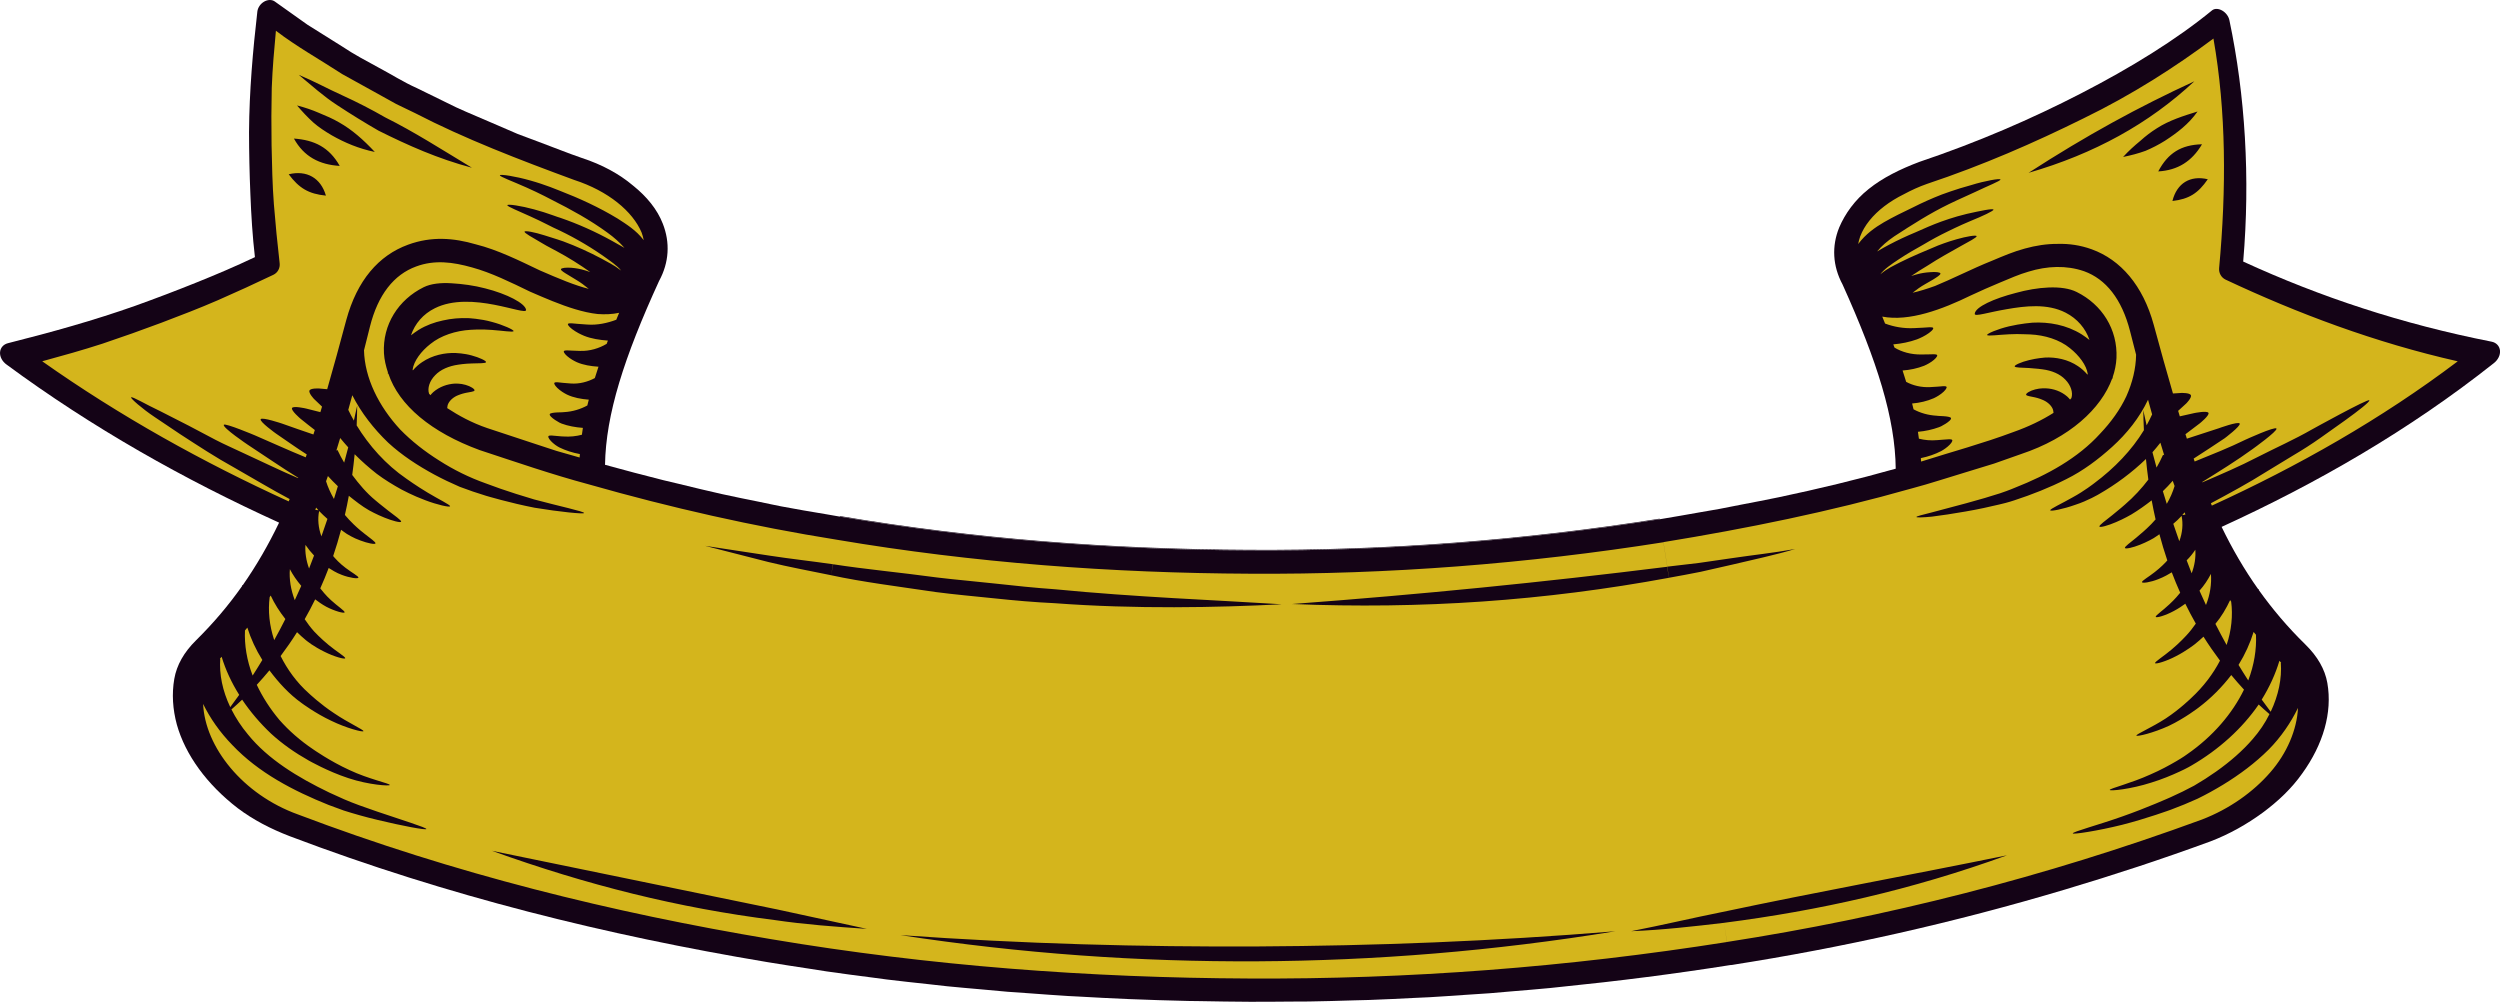 <svg version="1.1" id="图层_1" x="0px" y="0px" width="218.036px" height="87.372px" viewBox="0 0 218.036 87.372" enable-background="new 0 0 218.036 87.372" xml:space="preserve" xmlns:xml="http://www.w3.org/XML/1998/namespace" xmlns="http://www.w3.org/2000/svg" xmlns:xlink="http://www.w3.org/1999/xlink">
  <g>
    <path fill="#140316" d="M217.309,29.8c-7.816-1.54-14.924-3.889-21.67-6.988c0.622-7.286,0.176-14.517-1.204-21.051
		c-0.068-0.336-0.311-0.657-0.626-0.839c-0.316-0.182-0.65-0.194-0.87-0.03c-3.163,2.593-7.13,5.032-11.449,7.256
		c-4.32,2.231-9.041,4.27-14.083,5.967c-1.695,0.636-3.225,1.401-4.425,2.365c-1.205,0.956-2.061,2.147-2.578,3.361
		c-0.66,1.625-0.578,3.35,0.295,4.973l0.001,0.002c3.034,6.719,4.59,11.69,4.634,16.06c-3.365,0.95-6.773,1.769-10.209,2.493
		c-1.109,0.233-2.225,0.442-3.339,0.657c-0.612,0.118-1.22,0.248-1.834,0.36c-0.536,0.098-1.075,0.184-1.611,0.279
		c-1.196,0.211-2.391,0.425-3.59,0.621h-0.001c-11.779,1.861-23.749,2.793-35.717,2.719c-11.964-0.054-23.941-0.943-35.703-2.934
		c-0.03-0.005-0.06-0.011-0.09-0.016c-0.397-0.063-0.79-0.141-1.186-0.207c-1.312-0.218-2.624-0.437-3.928-0.687
		c-0.612-0.117-1.218-0.255-1.828-0.379c-1.111-0.225-2.224-0.444-3.33-0.69c-1.257-0.28-2.507-0.586-3.756-0.891
		c-0.454-0.111-0.911-0.21-1.365-0.324c-1.7-0.427-3.393-0.875-5.08-1.341c0.071-4.386,1.652-9.348,4.714-16.032l0.001-0.002
		c0.88-1.612,0.972-3.343,0.326-4.989c-0.488-1.258-1.4-2.37-2.608-3.337c-1.186-1.002-2.689-1.824-4.457-2.4
		c-1.27-0.435-2.486-0.938-3.735-1.396l-1.863-0.697l-1.793-0.775c-1.187-0.524-2.407-1.011-3.574-1.55L36.35,7.68
		c-1.179-0.524-2.198-1.187-3.302-1.769c-1.088-0.597-2.196-1.176-3.183-1.843L26.81,2.152l-2.852-2.027
		c-0.25-0.174-0.606-0.166-0.925,0.019c-0.319,0.185-0.548,0.518-0.589,0.867c-0.387,3.368-0.704,6.94-0.725,10.513
		c0.003,1.774,0.041,3.576,0.118,5.404c0.072,1.832,0.185,3.691,0.396,5.498c-1.707,0.81-3.391,1.527-5.116,2.219
		c-1.729,0.696-3.497,1.37-5.304,2.019c-3.592,1.27-7.247,2.291-11.117,3.267c-0.397,0.099-0.665,0.403-0.692,0.794
		c-0.026,0.391,0.196,0.805,0.573,1.073c7.455,5.497,15.481,10.021,23.764,13.783c-0.92,1.915-1.96,3.726-3.177,5.468l-0.052-0.012
		L21.11,51.12c-1.161,1.647-2.478,3.212-4.02,4.733c-1.036,1.021-1.679,2.145-1.889,3.353c-0.225,1.298-0.141,2.65,0.226,4
		c0.371,1.318,1.025,2.616,1.923,3.85c0.898,1.233,2.041,2.395,3.38,3.426c1.339,1.01,2.878,1.81,4.551,2.451
		c13.786,5.225,27.707,8.647,41.624,10.974c1.199,0.202,2.399,0.382,3.599,0.565c0.526,0.08,1.051,0.171,1.577,0.247
		c1.346,0.196,2.691,0.37,4.037,0.543c0.406,0.052,0.812,0.113,1.218,0.163c1.229,0.151,2.458,0.282,3.686,0.414
		c0.526,0.057,1.053,0.123,1.579,0.177c0.998,0.101,1.996,0.184,2.995,0.273c0.759,0.068,1.518,0.146,2.276,0.207
		c0.675,0.054,1.35,0.094,2.025,0.143c1.083,0.079,2.167,0.163,3.251,0.228c0.296,0.018,0.592,0.028,0.888,0.045
		c1.459,0.083,2.918,0.161,4.377,0.221c0.019,0.001,0.039,0.001,0.058,0.002c1.73,0.071,3.46,0.125,5.19,0.164
		c0.327,0.007,0.654,0.007,0.981,0.013c1.414,0.027,2.828,0.05,4.243,0.057c0.011,0,0.022,0,0.033,0.001
		c1.203,0.006,2.406-0.007,3.609-0.017c0.536-0.004,1.073,0,1.61-0.008c1.32-0.02,2.64-0.059,3.96-0.099
		c0.433-0.013,0.865-0.018,1.298-0.033c1.32-0.046,2.64-0.113,3.959-0.18c0.433-0.022,0.866-0.035,1.298-0.059
		c1.007-0.056,2.013-0.131,3.02-0.199c0.749-0.051,1.498-0.091,2.248-0.149c0.629-0.048,1.259-0.111,1.888-0.163
		c1.123-0.094,2.247-0.183,3.37-0.292c0.338-0.033,0.676-0.074,1.014-0.108c4.917-0.495,9.834-1.123,14.752-1.901l0.001,0.009
		c9.716-1.51,19.443-3.691,29.161-6.593c4.218-1.26,8.435-2.641,12.648-4.186c1.69-0.64,3.245-1.531,4.602-2.527
		c1.357-1.011,2.518-2.113,3.43-3.406c1.828-2.532,2.644-5.314,2.192-7.892c-0.21-1.2-0.861-2.323-1.909-3.35
		c-1.56-1.529-2.892-3.106-4.063-4.75l-0.001-0.084l-0.052,0.013c-1.225-1.729-2.271-3.534-3.197-5.444
		c8.305-3.797,16.361-8.432,23.734-14.274c0.373-0.286,0.584-0.712,0.545-1.103C217.993,30.175,217.712,29.881,217.309,29.8z" class="color c1"/>
    <path fill="#140316" d="M66.797,83.891c0.036,0.005,0.071,0.012,0.107,0.018c-0.023-0.004-0.046-0.008-0.069-0.012
		C66.822,83.895,66.81,83.893,66.797,83.891z" class="color c1"/>
    <path fill="#140316" d="M109.035,48.003c11.967,0.074,23.938-0.857,35.717-2.719l-0.008-0.048
		c-11.792,1.864-23.776,2.793-35.757,2.717C97.01,47.9,85.023,47.003,73.25,45.006l-0.008,0.048c0.03,0.005,0.06,0.011,0.09,0.016
		C85.094,47.06,97.071,47.949,109.035,48.003z" class="color c1"/>
    <path fill="#140316" d="M108.862,87.37c0.007,0,0.014,0,0.021,0c-1.414-0.006-2.829-0.03-4.243-0.057
		C106.048,87.34,107.455,87.364,108.862,87.37z" class="color c1"/>
  </g>
  <path fill="#D4B51C" d="M193.886,68.436c-0.723,0.439-1.47,0.854-2.23,1.224c-0.76,0.346-1.533,0.662-2.308,0.951
	c0,0-2.124,0.78-4.272,1.325c-2.145,0.536-4.28,0.852-4.301,0.75c-0.025-0.141,2.173-0.717,4.325-1.48
	c2.163-0.757,4.207-1.676,4.207-1.676c0.699-0.313,1.385-0.647,2.05-1.006c0.664-0.387,1.305-0.797,1.915-1.228
	c1.219-0.862,2.31-1.809,3.196-2.835c0.596-0.684,1.081-1.401,1.463-2.178c-0.319-0.277-0.637-0.554-0.94-0.84
	c-1.426,2.074-3.455,3.925-5.869,5.325c0,0-0.416,0.252-1.061,0.542c-0.645,0.298-1.518,0.665-2.425,0.941
	c-1.812,0.586-3.641,0.762-3.636,0.641c-0.005-0.125,1.847-0.572,3.544-1.344c0.857-0.37,1.658-0.806,2.243-1.149
	c0.586-0.336,0.955-0.61,0.955-0.61c2.273-1.573,3.959-3.57,4.966-5.642c-0.385-0.417-0.753-0.841-1.11-1.272
	c-0.794,1.035-1.745,2.005-2.857,2.843c0,0-1.196,0.925-2.568,1.579c-1.366,0.632-2.819,0.97-2.848,0.856
	c-0.036-0.117,1.357-0.708,2.563-1.495c1.224-0.804,2.221-1.782,2.221-1.782c1.074-0.997,1.912-2.109,2.507-3.259
	c-0.509-0.683-0.993-1.377-1.439-2.089c-0.246,0.23-0.501,0.453-0.767,0.665c0,0-0.76,0.596-1.628,1.034
	c-0.861,0.456-1.785,0.719-1.827,0.611c-0.049-0.115,0.768-0.612,1.451-1.197c0.694-0.578,1.267-1.207,1.267-1.207
	c0.313-0.335,0.585-0.687,0.834-1.045c-0.324-0.57-0.63-1.148-0.916-1.734c-0.254,0.187-0.606,0.426-0.986,0.626
	c-0.743,0.406-1.544,0.631-1.591,0.522c-0.051-0.11,0.629-0.565,1.18-1.088c0.477-0.435,0.844-0.882,0.952-1.018
	c-0.263-0.586-0.508-1.179-0.736-1.779c-0.222,0.138-0.671,0.402-1.166,0.592c-0.691,0.278-1.403,0.381-1.432,0.265
	c-0.033-0.117,0.593-0.464,1.114-0.88c0.533-0.407,0.959-0.864,0.959-0.864l0.136-0.153c-0.258-0.752-0.481-1.515-0.689-2.284
	c-0.17,0.113-0.332,0.24-0.508,0.345c0,0-0.577,0.337-1.197,0.576c-0.617,0.248-1.257,0.388-1.302,0.279
	c-0.048-0.113,0.492-0.487,0.973-0.887c0.487-0.396,0.926-0.807,0.926-0.807c0.28-0.255,0.535-0.524,0.775-0.799
	c-0.127-0.55-0.238-1.105-0.341-1.663c-0.568,0.442-1.155,0.862-1.774,1.233c0,0-0.646,0.378-1.335,0.667
	c-0.686,0.297-1.399,0.495-1.448,0.387c-0.052-0.111,0.562-0.544,1.127-1c0.57-0.452,1.098-0.918,1.098-0.918
	c0.778-0.672,1.458-1.407,2.041-2.177c-0.082-0.596-0.15-1.195-0.208-1.797c-1.217,1.172-2.604,2.208-4.099,3.065
	c0,0-0.981,0.582-2.057,0.927c-1.064,0.38-2.16,0.594-2.192,0.482c-0.036-0.12,1.01-0.585,1.976-1.142
	c0.979-0.53,1.849-1.21,1.849-1.21c1.782-1.327,3.282-2.888,4.344-4.634c-0.027-0.579-0.048-1.159-0.054-1.742
	c0.099,0.445,0.194,0.876,0.292,1.316c0.172-0.315,0.331-0.632,0.478-0.952c-0.117-0.422-0.236-0.849-0.355-1.28
	c-0.741,1.57-1.847,2.949-3.13,4.111c-1.206,1.089-2.539,2.093-4.004,2.817c-1.459,0.741-2.992,1.344-4.522,1.843
	c0,0-0.518,0.185-1.322,0.366c-0.799,0.192-1.866,0.429-2.936,0.611c-1.068,0.188-2.134,0.349-2.933,0.447
	c-0.805,0.08-1.347,0.089-1.355,0.034c-0.011-0.067,0.544-0.197,1.363-0.407c0.818-0.218,1.905-0.508,2.988-0.796
	c1.082-0.295,2.156-0.608,2.949-0.867c0.79-0.267,1.298-0.488,1.298-0.488c2.831-1.113,5.497-2.586,7.424-4.711
	c0.948-1.001,1.741-2.092,2.286-3.258c0.532-1.19,0.834-2.418,0.852-3.627c-0.174-0.677-0.349-1.361-0.529-2.062
	c-0.716-2.797-2.108-4.537-4.01-5.222c-1.548-0.532-3.216-0.464-4.849,0.039c-0.826,0.237-1.635,0.599-2.483,0.951
	c-0.852,0.346-1.705,0.738-2.553,1.128c-2.48,1.21-5.362,2.297-7.715,1.841c0.084,0.208,0.163,0.402,0.245,0.605
	c0.76,0.288,1.617,0.44,2.506,0.401c0,0,0.392-0.019,0.802-0.04c0.409-0.026,0.837-0.083,0.891,0.027
	c0.054,0.107-0.264,0.394-0.638,0.614c-0.369,0.225-0.78,0.379-0.78,0.379c-0.653,0.231-1.35,0.376-2.062,0.436l0.107,0.286
	l0.001-0.003c0.633,0.384,1.449,0.611,2.315,0.599c0,0,0.315-0.004,0.65-0.009c0.334-0.008,0.691-0.044,0.75,0.064
	c0.058,0.105-0.187,0.37-0.49,0.575c-0.299,0.209-0.641,0.352-0.641,0.352c-0.586,0.23-1.225,0.367-1.883,0.415
	c0.106,0.336,0.21,0.666,0.313,0.991c0.584,0.317,1.319,0.498,2.101,0.457c0,0,0.316-0.019,0.655-0.04
	c0.337-0.026,0.697-0.087,0.764,0.016c0.066,0.1-0.166,0.384-0.467,0.607c-0.296,0.228-0.644,0.386-0.644,0.386
	c-0.582,0.252-1.226,0.405-1.89,0.461c0.042,0.169,0.084,0.341,0.125,0.507c0.57,0.312,1.266,0.518,2.022,0.56
	c-0.01,0.033,1.132,0.005,1.238,0.192c0.123,0.247-1.013,0.832-1.035,0.805c-0.577,0.213-1.201,0.347-1.843,0.404
	c0.028,0.203,0.056,0.401,0.084,0.6c0.489,0.125,1.032,0.177,1.594,0.127c0,0,0.299-0.023,0.6-0.047
	c0.31-0.024,0.643-0.068,0.71,0.035c0.066,0.101-0.137,0.364-0.397,0.58c-0.256,0.219-0.558,0.384-0.558,0.384
	c-0.543,0.281-1.147,0.487-1.78,0.617l0.024,0.3c2.681-0.851,5.411-1.587,8.034-2.57c1.354-0.477,2.522-1.048,3.514-1.677
	c-0.009-0.133-0.03-0.27-0.093-0.396c-0.151-0.306-0.482-0.597-0.903-0.758c0,0-0.284-0.125-0.63-0.2
	c-0.34-0.083-0.731-0.111-0.764-0.227c-0.034-0.115,0.34-0.352,0.79-0.465c0.444-0.124,0.933-0.094,0.933-0.094
	c0.651,0.026,1.323,0.248,1.865,0.718c0.09,0.078,0.166,0.172,0.245,0.263l0.124-0.139h-0.005c0.153-0.463-0.045-1.111-0.531-1.602
	c-0.47-0.498-1.184-0.793-2.002-0.899c0,0-0.548-0.077-1.159-0.112c-0.603-0.036-1.234-0.022-1.259-0.142
	c-0.025-0.116,0.588-0.389,1.258-0.549c0.668-0.168,1.367-0.221,1.367-0.221c0.95-0.054,2.03,0.152,2.911,0.757
	c0.293,0.196,0.571,0.444,0.813,0.732l0.025-0.061c-0.101-0.751-0.754-1.617-1.557-2.254c-0.91-0.739-2.18-1.134-3.472-1.194
	c0,0-0.222-0.007-0.558-0.017c-0.344-0.015-0.804-0.023-1.273,0.006c-0.935,0.042-1.884,0.18-1.915,0.061
	c-0.031-0.113,0.899-0.514,1.904-0.754c1.011-0.24,2.05-0.321,2.05-0.321c1.429-0.076,2.965,0.189,4.303,1.026
	c0.231,0.146,0.451,0.316,0.672,0.485c-0.34-1.013-1.072-1.868-2.085-2.384c-1.597-0.819-3.532-0.583-5.133-0.303
	c-1.609,0.267-2.818,0.685-2.793,0.404c0.046-0.603,1.687-1.333,3.576-1.82c1.866-0.52,4.052-0.725,5.327-0.078
	c2.187,1.082,3.573,3.244,3.46,5.757c-0.029,0.563-0.147,1.137-0.333,1.671L184.268,33l-0.051,0.001
	c-0.966,2.645-3.713,5.188-7.966,6.605l-2.344,0.826l-2.383,0.73c-1.593,0.473-3.166,1.006-4.776,1.431l-0.049,0.013
	c-7.08,2.012-14.331,3.487-21.625,4.675l0.34,2.139c0.918-0.101,1.836-0.212,2.757-0.324c0.92-0.133,1.843-0.267,2.771-0.402
	c1.854-0.277,3.745-0.475,5.628-0.815c-1.833,0.549-3.693,0.934-5.525,1.371c-0.919,0.209-1.834,0.417-2.744,0.623
	c-0.912,0.189-1.826,0.345-2.732,0.514l-0.153-0.927l-0.005-0.03l-0.34-2.138c-11.895,1.88-23.971,2.818-36.044,2.744
	C96.958,49.981,84.877,49.085,73,47.075c-7.307-1.164-14.523-2.802-21.605-4.819l-0.049-0.014c-3.22-0.863-6.36-1.95-9.516-2.989
	c-4.205-1.541-7.045-3.903-7.96-6.672l-0.051-0.002l0.013-0.102c-0.18-0.548-0.313-1.101-0.345-1.664
	c-0.138-2.49,1.254-4.674,3.467-5.766c0.633-0.311,1.494-0.401,2.426-0.342c0.936,0.053,1.985,0.194,2.934,0.445
	c1.911,0.481,3.504,1.311,3.569,1.881c0.031,0.569-4.798-1.733-7.965-0.145c-1.007,0.496-1.736,1.343-2.075,2.358
	c0.219-0.166,0.438-0.332,0.668-0.474c0.666-0.409,1.376-0.662,2.107-0.819c0.741-0.172,1.494-0.231,2.222-0.204
	c0,0,1.07,0.046,2.062,0.328c0.998,0.265,1.92,0.691,1.889,0.804c-0.032,0.119-0.973-0.042-1.903-0.105
	c-0.931-0.08-1.832-0.011-1.832-0.011C39.743,28.841,38.45,29.26,37.537,30c-0.799,0.623-1.448,1.483-1.551,2.239l0.024,0.062
	c0.242-0.285,0.518-0.529,0.809-0.72c0.88-0.6,1.982-0.834,2.945-0.792c0,0,0.72,0.025,1.38,0.213
	c0.665,0.177,1.273,0.466,1.247,0.582c-0.026,0.12-0.652,0.092-1.252,0.115c-0.603,0.014-1.162,0.104-1.162,0.104
	c-0.83,0.118-1.553,0.423-2.027,0.925c-0.49,0.496-0.688,1.143-0.531,1.6h-0.005l0.126,0.136c0.079-0.091,0.156-0.186,0.247-0.265
	c0.547-0.475,1.227-0.707,1.887-0.744c0,0,0.488-0.024,0.929,0.111c0.447,0.123,0.817,0.371,0.783,0.486
	c-0.033,0.116-0.421,0.135-0.76,0.212c-0.344,0.069-0.627,0.188-0.627,0.188c-0.419,0.153-0.748,0.437-0.901,0.746
	c-0.064,0.127-0.085,0.262-0.094,0.396c0.987,0.645,2.13,1.279,3.494,1.742l4.01,1.325l2.007,0.659l2.036,0.582l0.024-0.299
	c-0.638-0.119-1.248-0.313-1.795-0.583c0,0-0.305-0.156-0.557-0.386c-0.257-0.223-0.458-0.492-0.391-0.591
	c0.067-0.102,0.399-0.052,0.707-0.021c0.298,0.035,0.602,0.046,0.602,0.046c0.568,0.041,1.115-0.02,1.61-0.152
	c0.028-0.199,0.057-0.396,0.086-0.598c-0.647-0.048-1.281-0.163-1.859-0.376c-0.022,0.027-1.148-0.586-1.025-0.831
	c0.106-0.186,1.242-0.134,1.233-0.167c0.755-0.036,1.465-0.265,2.04-0.581c0.042-0.166,0.085-0.337,0.127-0.506
	c-0.668-0.053-1.33-0.17-1.903-0.444c0,0-0.346-0.167-0.639-0.402c-0.299-0.231-0.527-0.521-0.461-0.62
	c0.068-0.102,0.425-0.033,0.76,0c0.337,0.028,0.651,0.054,0.651,0.054c0.776,0.062,1.531-0.155,2.119-0.472
	c0.104-0.324,0.21-0.655,0.318-0.99c-0.662-0.045-1.321-0.143-1.898-0.399c0,0-0.34-0.151-0.636-0.368
	c-0.3-0.213-0.542-0.484-0.484-0.588c0.059-0.107,0.414-0.064,0.746-0.048c0.334,0.012,0.646,0.024,0.646,0.024
	c0.859,0.036,1.699-0.232,2.337-0.615l0.001,0.003l0.109-0.287c-0.717-0.057-1.438-0.159-2.08-0.42c0,0-0.408-0.163-0.774-0.398
	c-0.371-0.23-0.685-0.526-0.63-0.632c0.055-0.109,0.48-0.043,0.887-0.008c0.408,0.03,0.797,0.058,0.797,0.058
	c0.879,0.067,1.764-0.13,2.531-0.419c0.084-0.204,0.164-0.398,0.249-0.605c-0.599,0.128-1.229,0.154-1.877,0.106
	c-0.637-0.069-1.289-0.221-1.948-0.417c-1.319-0.393-2.659-0.977-3.941-1.532c-1.688-0.817-3.385-1.657-5.066-2.116
	c-1.675-0.471-3.261-0.679-4.873-0.081c-1.938,0.709-3.332,2.461-4.03,5.254c-0.175,0.699-0.347,1.382-0.516,2.058
	c0.058,2.395,1.27,4.872,3.159,6.908c0.987,1.014,2.138,1.911,3.394,2.702c1.251,0.803,2.614,1.479,4.048,1.988
	c0,0,0.52,0.189,1.304,0.474c0.787,0.277,1.854,0.613,2.929,0.932c2.168,0.585,4.382,1.052,4.36,1.186
	c-0.015,0.112-2.154-0.104-4.301-0.459c-2.125-0.41-4.24-1.041-4.24-1.041c-0.771-0.235-1.542-0.496-2.305-0.787
	c-0.75-0.323-1.492-0.677-2.214-1.065c-1.443-0.782-2.82-1.677-4.023-2.782c-1.263-1.21-2.358-2.617-3.132-4.139
	c-0.118,0.43-0.235,0.856-0.35,1.277c0.15,0.315,0.313,0.627,0.489,0.937c0.096-0.439,0.19-0.868,0.287-1.312
	c-0.003,0.579-0.021,1.156-0.044,1.731c1.066,1.747,2.524,3.407,4.341,4.65c0,0,0.886,0.638,1.849,1.211
	c0.956,0.58,1.993,1.07,1.957,1.19c-0.032,0.112-1.12-0.126-2.175-0.531c-1.059-0.389-2.057-0.927-2.057-0.927
	c-0.751-0.416-1.483-0.861-2.168-1.376c-0.678-0.532-1.322-1.102-1.923-1.706c-0.059,0.606-0.128,1.21-0.212,1.809
	c0.579,0.779,1.237,1.568,2.024,2.215c0,0,0.533,0.453,1.106,0.892c0.569,0.442,1.187,0.861,1.134,0.972
	c-0.05,0.108-0.767-0.077-1.457-0.359c-0.692-0.274-1.342-0.638-1.342-0.638c-0.623-0.356-1.196-0.814-1.76-1.264
	c-0.104,0.56-0.216,1.118-0.344,1.67c0.237,0.282,0.489,0.559,0.765,0.821c0,0,0.433,0.425,0.925,0.801
	c0.484,0.388,1.026,0.75,0.978,0.863c-0.045,0.109-0.688-0.018-1.307-0.253c-0.625-0.215-1.192-0.578-1.192-0.578
	c-0.173-0.11-0.334-0.24-0.502-0.358c-0.208,0.771-0.432,1.537-0.69,2.289l0.134,0.157c0,0,0.416,0.483,0.951,0.875
	c0.523,0.403,1.149,0.736,1.117,0.853c-0.029,0.116-0.743,0.027-1.435-0.237c-0.496-0.177-0.935-0.469-1.156-0.607
	c-0.228,0.6-0.473,1.193-0.736,1.779c0.108,0.135,0.466,0.606,0.942,1.034c0.551,0.509,1.231,0.948,1.18,1.058
	c-0.047,0.109-0.849-0.1-1.591-0.488c-0.378-0.204-0.724-0.455-0.975-0.647c-0.286,0.585-0.591,1.162-0.914,1.73
	c0.245,0.366,0.513,0.725,0.821,1.068c0,0,0.572,0.616,1.264,1.179c0.681,0.568,1.496,1.045,1.447,1.161
	c-0.042,0.108-0.964-0.136-1.823-0.573c-0.433-0.209-0.84-0.458-1.137-0.655c-0.296-0.206-0.483-0.362-0.483-0.362
	c-0.262-0.218-0.514-0.447-0.757-0.684c-0.443,0.709-0.925,1.4-1.432,2.079c0.584,1.169,1.407,2.318,2.479,3.267
	c0,0,0.992,0.942,2.207,1.735c1.194,0.813,2.574,1.433,2.537,1.549c-0.029,0.115-1.47-0.251-2.823-0.912
	c-1.362-0.638-2.552-1.525-2.552-1.525c-1.109-0.787-2.041-1.817-2.824-2.865c-0.355,0.427-0.72,0.849-1.103,1.262
	c0.495,1.053,1.156,2.088,1.975,3.064c0.825,0.934,1.808,1.799,2.935,2.557c0,0,1.467,1.035,3.167,1.81
	c1.682,0.798,3.53,1.166,3.523,1.304c0.006,0.109-1.82,0.002-3.617-0.598c-1.8-0.588-3.454-1.536-3.454-1.536
	c-1.197-0.674-2.301-1.446-3.277-2.338c-0.973-0.92-1.823-1.922-2.527-2.969c-0.301,0.29-0.618,0.571-0.935,0.853
	c0.379,0.749,0.855,1.486,1.442,2.186c1.737,2.149,4.321,3.729,7.086,5.061c0,0,0.51,0.231,1.28,0.58
	c0.774,0.34,1.822,0.715,2.895,1.079c2.139,0.728,4.322,1.4,4.297,1.524c-0.023,0.115-2.144-0.283-4.277-0.8
	c-1.067-0.253-2.129-0.558-2.923-0.813c-0.789-0.29-1.318-0.484-1.318-0.484c-3.069-1.232-6.117-2.809-8.413-5.237
	c-1.074-1.105-1.927-2.321-2.539-3.577c0.166,3.763,3.455,7.906,8.275,9.641c13.641,5.17,27.438,8.564,41.241,10.872
	c13.882,2.339,27.785,3.372,41.685,3.435c13.901,0.077,27.803-0.987,41.7-3.183l-0.262-1.673c-2.652,0.312-5.36,0.623-8.094,0.729
	c2.707-0.528,5.327-1.148,7.944-1.673v0.001c8.193-1.74,16.126-3.169,24.836-4.947c-8.379,3.036-16.389,4.819-24.686,5.889
	l0.266,1.67c13.819-2.146,27.649-5.629,41.417-10.676c2.421-0.93,4.487-2.419,5.954-4.105c1.47-1.679,2.334-3.734,2.427-5.633
	c-0.618,1.271-1.48,2.55-2.569,3.646C196.683,66.543,195.332,67.554,193.886,68.436z M67.117,48.46
	c1.853,0.285,3.705,0.486,5.53,0.751L72.49,50.16l0.174-0.948c2.701,0.424,5.805,0.71,9.079,1.155
	c1.64,0.199,3.338,0.338,5.055,0.529c1.717,0.191,3.462,0.374,5.215,0.496c7,0.687,14.084,0.947,19.775,1.309
	c-5.641,0.289-12.762,0.434-19.82-0.094c-1.768-0.083-3.527-0.239-5.259-0.423c-1.732-0.181-3.443-0.329-5.097-0.548
	c-3.3-0.489-6.421-0.879-9.125-1.466v-0.001c-1.811-0.373-3.649-0.708-5.479-1.154c-1.823-0.466-3.662-0.936-5.516-1.41
	C63.388,47.893,65.261,48.177,67.117,48.46z M67.513,80.235c-8.29-1.039-16.282-3.032-24.621-6.035
	c8.58,1.764,16.512,3.394,24.776,5.093v-0.002c2.608,0.565,5.224,1.132,7.933,1.72C72.868,80.827,70.162,80.629,67.513,80.235z
	 M109.648,83.841c-10.268,0.049-20.521-0.663-31.121-2.286c10.762,0.764,20.963,1.036,31.168,0.989
	c10.205-0.06,20.412-0.44,31.19-1.325C130.205,82.958,119.916,83.781,109.648,83.841z M112.683,52.68
	c11.367-0.848,21.851-1.894,32.711-3.248l0.17,0.959C134.691,52.401,123.982,53.14,112.683,52.68z M191.826,51.515
	c0.396-0.437,0.728-0.941,0.999-1.463c0.067,0.861-0.07,1.815-0.432,2.712L191.826,51.515z M190.709,48.869
	c0.282-0.28,0.534-0.587,0.755-0.925c0.047,0.671-0.059,1.378-0.32,2.056L190.709,48.869z M188.751,39.704l-0.1-0.041
	c-0.167,0.375-0.359,0.747-0.569,1.116c-0.119-0.446-0.237-0.886-0.357-1.335c0.24-0.272,0.47-0.551,0.692-0.834
	C188.529,38.976,188.641,39.344,188.751,39.704z M188.974,43.944l-0.341-1.106c0.303-0.283,0.585-0.596,0.861-0.906l0.163,0.456
	C189.496,42.908,189.268,43.448,188.974,43.944z M198.797,57.631l0.142,0.15l0.016,0.018l-0.034,0.007
	c0.099,1.361-0.201,2.831-0.883,4.269c-0.263-0.356-0.524-0.708-0.784-1.06C197.935,59.915,198.455,58.778,198.797,57.631z
	 M194.499,52.338l0.091,0.134c0.156,1.2,0.03,2.509-0.399,3.781c-0.342-0.61-0.659-1.227-0.976-1.843
	C193.735,53.787,194.165,53.058,194.499,52.338z M164.294,19.391c0.827-0.478,1.682-0.888,2.523-1.293
	c0.829-0.421,1.672-0.797,2.532-1.131c0,0,1.259-0.475,2.543-0.817c1.249-0.389,2.545-0.609,2.578-0.495
	c0.034,0.117-1.123,0.565-2.233,1.1c-1.135,0.503-2.265,1.046-2.265,1.046c-1.651,0.802-3.216,1.801-4.775,2.818
	c-0.578,0.397-1.103,0.832-1.487,1.314c0.363-0.229,0.725-0.412,1.06-0.597c0.74-0.389,1.492-0.742,2.256-1.06
	c0.753-0.335,1.495-0.665,2.26-0.943c0,0,1.11-0.412,2.261-0.683c1.166-0.261,2.273-0.493,2.314-0.366
	c0.023,0.106-0.956,0.566-1.987,0.983c-1.02,0.425-2.004,0.918-2.004,0.918c-0.729,0.352-1.442,0.738-2.139,1.156
	c-0.713,0.395-1.42,0.805-2.104,1.257c-0.658,0.437-1.311,0.872-1.644,1.339l0.038-0.036c0.613-0.514,1.158-0.737,1.696-1.024
	c1.09-0.547,2.216-1.003,3.308-1.465c0,0,0.806-0.321,1.639-0.55c0.831-0.238,1.686-0.382,1.725-0.269
	c0.04,0.115-0.687,0.485-1.395,0.879c-0.703,0.397-1.406,0.794-1.406,0.794c-0.495,0.28-0.978,0.581-1.458,0.889
	c-0.491,0.291-0.973,0.597-1.446,0.918c0.263-0.085,0.528-0.162,0.796-0.222c0,0,0.432-0.093,0.871-0.114
	c0.432-0.038,0.86-0.003,0.884,0.115c0.023,0.12-0.323,0.327-0.65,0.534c-0.331,0.192-0.662,0.382-0.662,0.382
	c-0.399,0.224-0.768,0.485-1.117,0.765c0.6-0.134,1.254-0.339,1.966-0.596c0.694-0.287,1.445-0.63,2.259-1.006
	c0.895-0.414,1.817-0.839,2.76-1.215c0.93-0.393,1.848-0.782,2.801-1.038c0.949-0.262,1.916-0.417,2.902-0.407
	c0.956-0.026,1.93,0.109,2.933,0.47c2.53,0.916,4.472,3.161,5.408,6.578c0.574,2.112,1.124,4.102,1.679,5.998l0.72-0.045
	c0,0,0.743-0.028,0.842,0.193c0.099,0.22-0.406,0.724-0.406,0.724l-0.704,0.643l0.145,0.479l1.256-0.283c0,0,1.135-0.235,1.244-0.02
	c0.109,0.216-0.751,0.909-0.751,0.909l-1.257,0.953l0.125,0.388l2.757-0.898c0,0,1.733-0.634,1.849-0.422
	c0.116,0.212-1.309,1.283-1.309,1.283c-0.889,0.609-1.801,1.181-2.706,1.775l0.088,0.255c1.493-0.607,2.995-1.197,4.444-1.909
	c0,0,2.563-1.173,2.691-0.968c0.13,0.204-2.067,1.779-2.067,1.779c-1.426,1.036-2.915,1.953-4.408,2.883l0.012,0.032
	c1.62-0.697,3.243-1.389,4.814-2.205c1.575-0.806,3.195-1.521,4.735-2.405c0,0,4.891-2.708,5.01-2.549
	c0.08,0.12-0.982,0.934-2.069,1.722c-1.097,0.779-2.193,1.557-2.193,1.557c-0.761,0.54-1.543,1.038-2.339,1.508l-2.377,1.446
	c-1.575,0.998-3.205,1.873-4.839,2.75l0.084,0.204c7.487-3.422,14.747-7.523,21.445-12.584c-7.205-1.63-13.978-4.177-20.247-7.125
	c-0.379-0.18-0.601-0.58-0.563-1.005c0.638-6.938,0.621-13.663-0.495-20.02c-3.317,2.47-7.074,4.894-11.361,6.976
	c-4.246,2.103-8.763,4.08-13.61,5.696c-0.726,0.254-1.395,0.563-2.015,0.898c-0.637,0.314-1.212,0.668-1.718,1.055
	c-1.011,0.773-1.743,1.676-2.106,2.636c-0.083,0.221-0.131,0.441-0.174,0.662C162.706,20.416,163.517,19.845,164.294,19.391z
	 M189.467,17.529c0.385-1.551,1.552-2.259,3.083-1.896C191.713,16.851,190.92,17.363,189.467,17.529z M188.23,14.95
	c0.85-1.614,2.006-2.321,3.817-2.367C191.168,14.068,189.943,14.849,188.23,14.95z M188.803,12.283
	c-0.533,0.332-1.092,0.622-1.679,0.87c-0.615,0.226-1.276,0.398-1.96,0.536c0.48-0.523,0.98-0.978,1.483-1.388
	c0.475-0.432,0.97-0.808,1.496-1.133c1.03-0.664,2.279-1.061,3.515-1.443C190.894,10.821,189.85,11.606,188.803,12.283z
	 M191.379,7.09c-3.968,3.704-8.726,6.323-14.459,7.983C182.008,11.787,186.468,9.355,191.379,7.09z M195.232,57.99
	c0.574-0.93,1.012-1.898,1.314-2.876l0.208,0.247c0.056,1.283-0.161,2.632-0.675,3.982C195.783,58.895,195.511,58.444,195.232,57.99
	z M25.262,43.525c-1.633-0.865-3.222-1.832-4.827-2.741c-1.615-0.889-3.166-1.908-4.717-2.915c0,0-1.108-0.744-2.218-1.489
	c-1.109-0.738-2.123-1.638-2.066-1.721c0.078-0.122,1.276,0.609,2.541,1.201c1.243,0.634,2.483,1.266,2.483,1.266l2.344,1.237
	c0.783,0.408,1.595,0.755,2.39,1.135c1.604,0.733,3.186,1.513,4.805,2.202l0.012-0.032c-1.493-0.921-2.942-1.928-4.402-2.883
	c0,0-2.231-1.5-2.086-1.739c0.11-0.173,2.707,0.921,2.707,0.921c1.482,0.638,2.945,1.312,4.436,1.918l0.087-0.255
	c-0.912-0.578-1.793-1.217-2.686-1.821c0,0-1.445-1.033-1.331-1.247c0.114-0.213,1.867,0.381,1.867,0.381
	c0.914,0.316,1.816,0.65,2.733,0.949l0.123-0.388c-0.422-0.315-0.831-0.657-1.245-0.983c0,0-0.85-0.72-0.742-0.936
	c0.108-0.216,1.23,0.046,1.23,0.046l1.242,0.313l0.144-0.482L27.391,34.8c0,0-0.498-0.52-0.4-0.741
	c0.098-0.221,0.833-0.177,0.833-0.177l0.712,0.062c0.55-1.907,1.096-3.909,1.665-6.036c0.941-3.457,2.823-5.633,5.39-6.568
	c2.046-0.752,3.988-0.588,5.891-0.034c1.947,0.487,3.816,1.429,5.609,2.281c1.662,0.723,3.065,1.311,4.257,1.607
	c-0.346-0.289-0.711-0.56-1.107-0.794c0,0-0.327-0.199-0.656-0.399c-0.333-0.203-0.687-0.402-0.663-0.521
	c0.023-0.117,0.462-0.161,0.9-0.127c0.437,0.031,0.866,0.134,0.866,0.134c0.266,0.067,0.529,0.15,0.79,0.242
	c-0.937-0.666-1.91-1.276-2.921-1.818c0,0-0.18-0.096-0.45-0.24c-0.27-0.143-0.631-0.332-0.975-0.547
	c-0.702-0.414-1.423-0.805-1.383-0.921c0.039-0.113,0.888,0.054,1.714,0.315c0.832,0.246,1.666,0.536,1.666,0.536
	c1.131,0.42,2.238,0.921,3.319,1.495c0.531,0.304,1.071,0.542,1.7,1.033l0.037,0.034c-0.344-0.45-1.003-0.882-1.649-1.347
	c-1.357-0.935-2.786-1.745-4.278-2.422c0,0-0.251-0.12-0.619-0.31c-0.371-0.187-0.867-0.431-1.374-0.658
	c-1.006-0.468-2.05-0.867-2.017-0.986c0.031-0.115,1.206,0.057,2.345,0.371c0.572,0.151,1.133,0.337,1.551,0.486
	c0.414,0.156,0.707,0.241,0.707,0.241c1.561,0.536,3.079,1.213,4.546,2.028c0.336,0.19,0.691,0.39,1.065,0.601
	c-0.398-0.461-0.913-0.92-1.486-1.332c-1.512-1.104-3.161-2.008-4.813-2.841c0,0-1.108-0.591-2.259-1.099
	c-1.147-0.516-2.341-0.945-2.308-1.062c0.033-0.114,1.367,0.087,2.656,0.456c1.292,0.357,2.534,0.879,2.534,0.879
	c1.738,0.673,3.453,1.452,5.095,2.451c0.759,0.494,1.608,1.011,2.259,1.874c-0.044-0.218-0.093-0.437-0.178-0.655
	c-0.773-1.854-2.915-3.635-5.889-4.599c-4.789-1.764-9.544-3.587-13.86-5.821l-1.654-0.798l-1.57-0.872l-3.135-1.734
	c-1.945-1.266-4.017-2.425-5.791-3.784c-0.153,1.627-0.299,3.304-0.362,4.971c-0.038,1.647-0.043,3.319-0.016,5.015
	c0.036,1.687,0.07,3.435,0.201,5.14c0.136,1.697,0.304,3.414,0.504,5.15c0.049,0.423-0.168,0.826-0.552,1.009
	c-1.576,0.755-3.186,1.493-4.829,2.212c-1.637,0.712-3.258,1.332-4.941,1.971c-1.677,0.63-3.39,1.238-5.136,1.824
	c-1.729,0.56-3.463,1.046-5.251,1.533c6.785,4.792,14.028,8.813,21.498,12.221L25.262,43.525z M29.883,8.329
	c1.283,0.587,2.515,1.22,3.716,1.911c2.53,1.259,4.908,2.79,7.56,4.39c-2.975-0.79-5.581-1.953-8.144-3.233
	c-1.219-0.702-2.418-1.443-3.608-2.226c-1.199-0.776-2.236-1.724-3.352-2.644C27.401,7.086,28.592,7.748,29.883,8.329z
	 M27.815,9.845c0.604,0.25,1.212,0.506,1.768,0.834c1.13,0.638,2.11,1.509,3.106,2.573c-1.397-0.29-2.608-0.799-3.752-1.449
	c-0.562-0.334-1.125-0.689-1.622-1.129c-0.489-0.448-0.957-0.94-1.408-1.478C26.588,9.372,27.221,9.587,27.815,9.845z M29.629,14.47
	c-1.763-0.106-3.126-0.806-3.994-2.385C27.41,12.209,28.714,12.843,29.629,14.47z M28.424,17.061
	c-1.508-0.149-2.34-0.65-3.245-1.861C26.744,14.818,27.98,15.517,28.424,17.061z M30.016,40.348
	c-0.213-0.362-0.409-0.728-0.579-1.097l-0.101,0.042c0.109-0.36,0.22-0.727,0.332-1.092c0.226,0.276,0.459,0.549,0.702,0.815
	C30.251,39.465,30.134,39.904,30.016,40.348z M190.066,47.202l-0.525-1.519c0.254-0.211,0.499-0.441,0.725-0.691
	C190.408,45.68,190.346,46.464,190.066,47.202z M25.28,49.639c0.271,0.512,0.605,1,0.994,1.456l-0.565,1.249
	C25.356,51.422,25.213,50.499,25.28,49.639z M26.639,47.521c0.224,0.326,0.473,0.637,0.751,0.928l-0.435,1.132
	C26.701,48.886,26.594,48.184,26.639,47.521z M27.571,44.269l0.206,0.236l-0.28-0.045L27.571,44.269z M29.124,43.515
	c-0.289-0.508-0.526-1.024-0.688-1.542l0.163-0.455c0.277,0.305,0.565,0.603,0.867,0.888L29.124,43.515z M19.191,57.432l0.14-0.15
	c0.341,1.129,0.857,2.245,1.531,3.32c-0.259,0.354-0.518,0.709-0.78,1.067c-0.673-1.411-0.971-2.861-0.873-4.213l-0.034-0.006
	L19.191,57.432z M190.601,44.875l-0.279,0.051l0.204-0.242L190.601,44.875z M21.365,54.985l0.207-0.249
	c0.301,0.964,0.738,1.913,1.307,2.824c-0.278,0.453-0.55,0.908-0.845,1.358C21.525,57.591,21.31,56.259,21.365,54.985z
	 M23.519,52.075l0.09-0.135c0.333,0.716,0.768,1.401,1.279,2.048c-0.315,0.616-0.631,1.232-0.973,1.84
	C23.493,54.551,23.364,53.274,23.519,52.075z M28.032,46.78c-0.273-0.757-0.34-1.524-0.199-2.211
	c0.229,0.242,0.475,0.466,0.724,0.689L28.032,46.78z" class="color c2"/>
</svg>